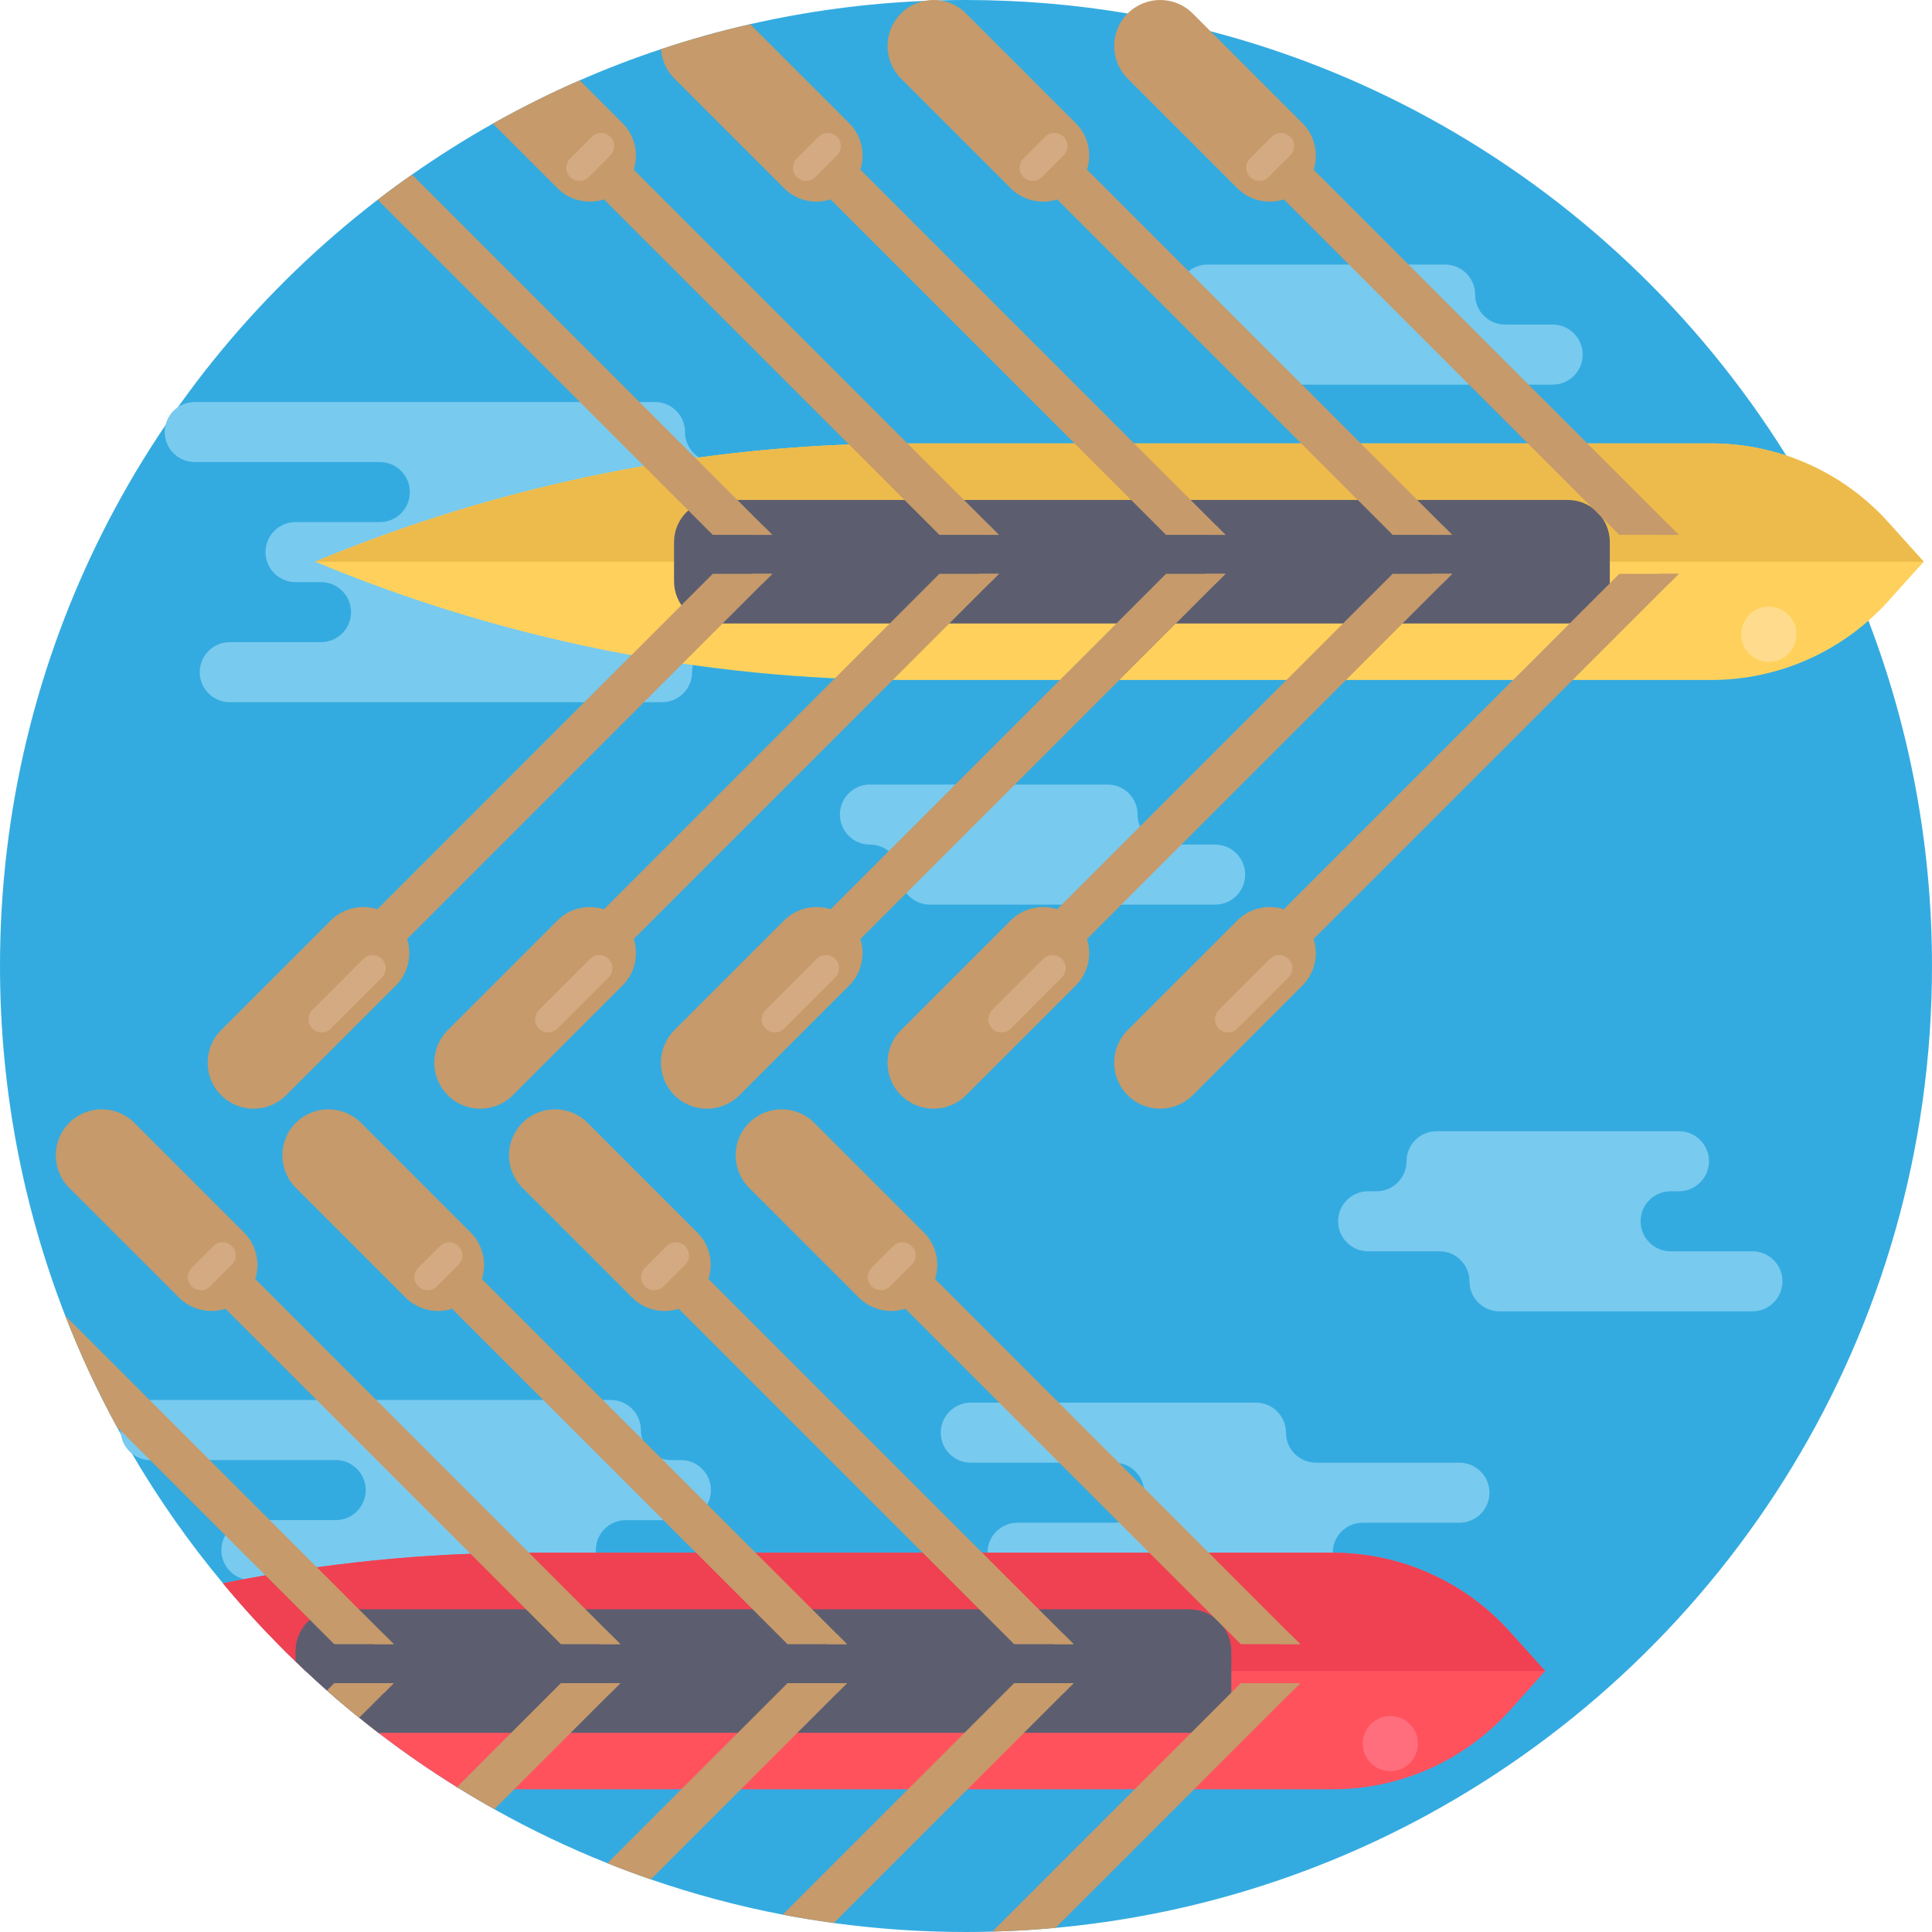 <?xml version="1.0" encoding="iso-8859-1"?>
<!-- Generator: Adobe Illustrator 19.0.0, SVG Export Plug-In . SVG Version: 6.00 Build 0)  -->
<svg xmlns="http://www.w3.org/2000/svg" xmlns:xlink="http://www.w3.org/1999/xlink" version="1.1" id="Capa_1" x="0px" y="0px" viewBox="0 0 512 512" style="enable-background:new 0 0 512 512;" xml:space="preserve">
<path style="fill:#34ABE0;" d="M256,512c-11.891,0-23.583-0.815-35.035-2.382c-4.556-0.616-9.08-1.358-13.552-2.215  c-11.964-2.309-23.636-5.444-34.952-9.341c-3.866-1.337-7.701-2.759-11.483-4.284c-10.344-4.127-20.355-8.923-29.978-14.315  c-3.271-1.829-6.499-3.741-9.676-5.716c-0.073-0.042-0.157-0.084-0.23-0.136c-7.178-4.462-14.127-9.268-20.814-14.399  c-1.714-1.317-3.406-2.654-5.078-4.012c-1.881-1.515-3.741-3.051-5.569-4.618c-1.003-0.857-1.996-1.724-2.978-2.591h-0.01  c-1.912-1.703-3.783-3.406-5.642-5.151c-0.899-0.836-1.797-1.693-2.685-2.55c-1.912-1.839-3.793-3.709-5.642-5.622  c-4.733-4.838-9.258-9.874-13.584-15.078c-8.955-10.762-17.042-22.256-24.148-34.398c-0.993-1.682-1.964-3.385-2.905-5.099  c-0.376-0.669-0.752-1.348-1.118-2.027v-0.01c-5.141-9.456-9.707-19.268-13.636-29.393C6.123,319.927,0,288.684,0,256  C0,173.286,39.225,99.736,100.091,52.935c2.978-2.288,6.008-4.514,9.091-6.666c6.907-4.848,14.054-9.362,21.431-13.511  c7.45-4.19,15.12-8.025,23.009-11.463c7.022-3.072,14.221-5.841,21.567-8.276c7.711-2.57,15.59-4.775,23.615-6.604  c14.942-3.406,30.375-5.517,46.184-6.175c1.317-0.063,2.633-0.104,3.95-0.146C251.277,0.031,253.639,0,256,0  c14.597,0,28.912,1.223,42.841,3.574c7.429,1.243,14.754,2.821,21.943,4.702c20.25,5.266,39.518,12.967,57.48,22.758  c38.922,21.191,71.732,52.193,95.117,89.694c5.622,9.017,10.7,18.401,15.182,28.129c2.372,5.12,4.566,10.334,6.593,15.632  C506.044,192.909,512,223.765,512,256c0,97.102-54.063,181.582-133.736,224.967c-29.769,16.217-63.112,26.687-98.534,29.936  c-5.538,0.522-11.118,0.857-16.75,0.993C260.66,511.969,258.33,512,256,512z"/>
<g>
	<path style="fill:#78CAEF;" d="M200.1,130.404L200.1,130.404c0-4.394-3.562-7.955-7.955-7.955h-2.652   c-4.394,0-7.955-3.562-7.955-7.955l0,0c0-4.394-3.562-7.955-7.955-7.955H51.606c-4.394,0-7.955,3.562-7.955,7.955l0,0   c0,4.394,3.562,7.955,7.955,7.955h49.056c4.394,0,7.955,3.562,7.955,7.955l0,0c0,4.394-3.562,7.955-7.955,7.955H78.32   c-4.394,0-7.955,3.562-7.955,7.955l0,0c0,4.394,3.562,7.955,7.955,7.955h6.749c4.394,0,7.955,3.562,7.955,7.955l0,0   c0,4.394-3.562,7.955-7.955,7.955H60.887c-4.394,0-7.955,3.562-7.955,7.955l0,0c0,4.394,3.562,7.955,7.955,7.955h114.567   c4.394,0,7.955-3.562,7.955-7.955l0,0c0-4.394,3.562-7.955,7.955-7.955h0.782c4.394,0,7.955-3.562,7.955-7.955l0,0   c0-4.394-3.562-7.955-7.955-7.955h-14.585c-4.394,0-7.955-3.562-7.955-7.955l0,0c0-4.394,3.562-7.955,7.955-7.955h14.585   C196.539,138.359,200.1,134.798,200.1,130.404z"/>
	<path style="fill:#78CAEF;" d="M163.756,450.581H89.631c-1.003-0.857-1.996-1.724-2.978-2.591h-0.01   c-1.912-1.703-3.783-3.406-5.642-5.151c-0.899-0.836-1.797-1.693-2.685-2.55c-1.912-1.839-3.793-3.709-5.642-5.622h0.7   c2.194,0,4.18-0.888,5.622-2.33s2.33-3.427,2.33-5.622c0-4.399-3.563-7.962-7.952-7.962h-6.75c-2.205,0-4.19-0.888-5.632-2.33   c-1.442-1.431-2.33-3.417-2.33-5.622c0-4.389,3.563-7.952,7.962-7.952h22.34c2.205,0,4.19-0.888,5.622-2.33   c1.442-1.442,2.33-3.438,2.33-5.632c0-4.389-3.553-7.952-7.952-7.952H39.905c-1.881,0-3.605-0.648-4.963-1.745   c-0.23-0.178-0.449-0.376-0.658-0.585c-1.191-1.191-2.006-2.759-2.247-4.514c-0.052-0.355-0.084-0.731-0.084-1.108   c0-4.399,3.563-7.962,7.952-7.962h121.981c2.194,0,4.18,0.888,5.622,2.33c1.442,1.442,2.33,3.438,2.33,5.632   c0,4.389,3.563,7.952,7.952,7.952h2.654c4.399,0,7.962,3.563,7.962,7.952c0,4.399-3.563,7.962-7.962,7.962h-14.587   c-2.194,0-4.18,0.888-5.622,2.33c-1.442,1.442-2.33,3.427-2.33,5.622c0,4.399,3.563,7.952,7.952,7.952h14.587   c2.194,0,4.19,0.888,5.632,2.33c1.442,1.442,2.33,3.438,2.33,5.632c0,4.389-3.563,7.952-7.962,7.952h-0.784   c-2.194,0-4.18,0.888-5.622,2.33c-1.442,1.442-2.33,3.427-2.33,5.622C171.708,447.018,168.145,450.581,163.756,450.581z"/>
	<path style="fill:#78CAEF;" d="M389.425,339.564L389.425,339.564c0,4.394,3.562,7.955,7.955,7.955h67.036   c4.394,0,7.955-3.562,7.955-7.955l0,0c0-4.394-3.562-7.955-7.955-7.955h-21.684c-4.394,0-7.955-3.562-7.955-7.955l0,0   c0-4.394,3.562-7.955,7.955-7.955h2.211c4.394,0,7.955-3.562,7.955-7.955l0,0c0-4.394-3.562-7.955-7.955-7.955h-64.25   c-4.394,0-7.955,3.562-7.955,7.955l0,0c0,4.394-3.562,7.955-7.955,7.955h-2.211c-4.394,0-7.955,3.562-7.955,7.955l0,0   c0,4.394,3.562,7.955,7.955,7.955h18.897C385.864,331.609,389.425,335.17,389.425,339.564z"/>
	<path style="fill:#78CAEF;" d="M303.238,395.582L303.238,395.582c0,4.394-3.562,7.955-7.955,7.955h-25.634   c-4.394,0-7.955,3.562-7.955,7.955l0,0c0,4.394,3.562,7.955,7.955,7.955h75.573c4.394,0,7.955-3.562,7.955-7.955l0,0   c0-4.394,3.562-7.955,7.955-7.955h25.634c4.394,0,7.955-3.562,7.955-7.955l0,0c0-4.394-3.562-7.955-7.955-7.955h-38.01   c-4.394,0-7.955-3.562-7.955-7.955l0,0c0-4.394-3.562-7.955-7.955-7.955h-75.573c-4.394,0-7.955,3.562-7.955,7.955l0,0   c0,4.394,3.562,7.955,7.955,7.955h38.01C299.676,387.626,303.238,391.188,303.238,395.582z"/>
	<path style="fill:#78CAEF;" d="M238.494,231.777L238.494,231.777c0,4.394,3.561,7.956,7.955,7.956h75.573   c4.393,0,7.955-3.561,7.955-7.955v-0.001c0-4.393-3.561-7.955-7.955-7.955h-12.596c-4.393,0-7.955-3.561-7.955-7.955v-0.001   c0-4.393-3.561-7.955-7.955-7.955h-62.978c-4.393,0-7.955,3.561-7.955,7.955v0.001c0,4.393,3.561,7.955,7.955,7.955l0,0   C234.932,223.822,238.494,227.384,238.494,231.777z"/>
	<path style="fill:#78CAEF;" d="M327.946,93.977L327.946,93.977c0,4.394,3.561,7.956,7.955,7.956h75.573   c4.393,0,7.955-3.561,7.955-7.955v-0.001c0-4.393-3.561-7.955-7.955-7.955h-12.595c-4.393,0-7.955-3.561-7.955-7.955v-0.001   c0-4.393-3.561-7.955-7.955-7.955h-62.978c-4.393,0-7.955,3.561-7.955,7.955v0.001c0,4.393,3.561,7.955,7.955,7.955l0,0   C324.384,86.022,327.946,89.583,327.946,93.977z"/>
</g>
<path style="fill:#FFD15C;" d="M453.486,180.203H240.232c-53.791,0-107.06-10.658-156.724-31.347  c49.664-20.689,102.933-31.347,156.724-31.347h213.253c17.899,0,34.941,7.596,46.916,20.898l9.404,10.449l-9.404,10.459  C488.427,172.607,471.385,180.203,453.486,180.203z"/>
<path style="fill:#EDBB4C;" d="M509.806,148.856H83.508c49.664-20.689,102.933-31.347,156.724-31.347h213.253  c17.899,0,34.941,7.596,46.916,20.898L509.806,148.856z"/>
<path style="fill:#5C5E70;" d="M426.618,154.06v-10.403c0-6.168-5.001-11.169-11.169-11.169H189.797  c-6.168,0-11.169,5.001-11.169,11.169v10.403c0,6.168,5.001,11.169,11.169,11.169h225.652  C421.617,165.228,426.618,160.228,426.618,154.06z"/>
<g>
	<path style="fill:#C69A6A;" d="M442.169,139.034l2.717,2.706h-15.757L340.24,52.851c-4.211,1.348-8.997,0.355-12.34-2.978   l-29.059-29.059c-4.765-4.765-4.765-12.487,0-17.241c4.765-4.765,12.476-4.765,17.241,0l29.059,29.059   c3.344,3.333,4.326,8.129,2.978,12.34L442.169,139.034z"/>
	<polygon style="fill:#C69A6A;" points="442.18,154.791 439.463,152.074 444.897,152.074  "/>
	<polygon style="fill:#C69A6A;" points="442.18,139.024 444.886,141.74 439.463,141.74 442.169,139.034  "/>
	<path style="fill:#C69A6A;" d="M298.841,290.241c-4.765-4.754-4.765-12.476,0-17.241l29.059-29.059   c3.344-3.333,8.129-4.326,12.34-2.978l88.889-88.889h15.768l-2.717,2.717l-94.062,94.051c1.348,4.211,0.366,9.007-2.978,12.34   l-29.059,29.059C311.317,295.006,303.606,295.006,298.841,290.241z"/>
</g>
<g>
	<path style="fill:#D3AA81;" d="M322.994,272.588L322.994,272.588c-1.36-1.36-1.36-3.565,0-4.926l13.546-13.546   c1.36-1.36,3.565-1.36,4.926,0l0,0c1.36,1.36,1.36,3.565,0,4.926l-13.546,13.546C326.559,273.948,324.353,273.948,322.994,272.588z   "/>
	<path style="fill:#D3AA81;" d="M331.267,46.925L331.267,46.925c-1.36-1.36-1.36-3.565,0-4.926l5.75-5.75   c1.36-1.36,3.565-1.36,4.926,0l0,0c1.36,1.36,1.36,3.565,0,4.926l-5.75,5.75C334.833,48.286,332.628,48.286,331.267,46.925z"/>
</g>
<g>
	<path style="fill:#C69A6A;" d="M382.119,139.024l2.706,2.717h-15.757l-88.889-88.889c-4.201,1.348-8.997,0.355-12.34-2.978   L238.78,20.814c-4.765-4.765-4.765-12.487,0-17.241c4.765-4.765,12.476-4.765,17.241,0l29.059,29.059   c3.344,3.333,4.326,8.129,2.988,12.34L382.119,139.024z"/>
	<polygon style="fill:#C69A6A;" points="382.119,154.791 379.402,152.074 384.836,152.074  "/>
	<polygon style="fill:#C69A6A;" points="382.119,139.024 384.825,141.74 379.402,141.74  "/>
	<path style="fill:#C69A6A;" d="M238.78,290.241c-4.765-4.754-4.765-12.476,0-17.241l29.059-29.059   c3.344-3.333,8.14-4.326,12.34-2.978l88.889-88.889h15.767l-2.717,2.717l-94.051,94.051c1.337,4.211,0.355,9.007-2.988,12.34   l-29.059,29.059C251.256,295.006,243.545,295.006,238.78,290.241z"/>
</g>
<g>
	<path style="fill:#D3AA81;" d="M262.934,272.588L262.934,272.588c-1.36-1.36-1.36-3.565,0-4.926l13.546-13.546   c1.36-1.36,3.565-1.36,4.926,0l0,0c1.36,1.36,1.36,3.565,0,4.926l-13.546,13.546C266.499,273.948,264.293,273.948,262.934,272.588z   "/>
	<path style="fill:#D3AA81;" d="M271.207,46.925L271.207,46.925c-1.36-1.36-1.36-3.565,0-4.926l5.75-5.75   c1.36-1.36,3.565-1.36,4.926,0l0,0c1.36,1.36,1.36,3.565,0,4.926l-5.75,5.75C274.774,48.286,272.568,48.286,271.207,46.925z"/>
</g>
<g>
	<path style="fill:#C69A6A;" d="M324.765,141.74h-15.757l-9.247-9.247l-14.984-14.984l-64.658-64.658   c-4.2,1.348-8.997,0.355-12.34-2.978l-29.059-29.059c-2.163-2.173-3.344-4.963-3.532-7.795c7.711-2.57,15.59-4.775,23.615-6.604   l26.216,26.216c3.344,3.333,4.326,8.129,2.988,12.34l72.537,72.537l21.514,21.514L324.765,141.74z"/>
	<polygon style="fill:#C69A6A;" points="322.058,154.791 319.342,152.074 324.775,152.074  "/>
	<polygon style="fill:#C69A6A;" points="322.058,139.024 324.765,141.74 319.342,141.74  "/>
	<path style="fill:#C69A6A;" d="M178.719,290.241c-4.754-4.754-4.754-12.476,0-17.241l29.059-29.059   c3.344-3.333,8.14-4.326,12.34-2.978l88.889-88.889h15.768l-2.717,2.717l-94.051,94.051c1.337,4.211,0.355,9.007-2.988,12.34   l-29.059,29.059C191.195,295.006,183.484,295.006,178.719,290.241z"/>
</g>
<g>
	<path style="fill:#D3AA81;" d="M202.874,272.588L202.874,272.588c-1.36-1.36-1.36-3.565,0-4.926l13.546-13.546   c1.36-1.36,3.565-1.36,4.926,0l0,0c1.36,1.36,1.36,3.565,0,4.926L207.8,272.588C206.439,273.948,204.234,273.948,202.874,272.588z"/>
	<path style="fill:#D3AA81;" d="M211.149,46.925L211.149,46.925c-1.36-1.36-1.36-3.565,0-4.926l5.75-5.75   c1.36-1.36,3.565-1.36,4.926,0l0,0c1.36,1.36,1.36,3.565,0,4.926l-5.75,5.75C214.714,48.286,212.508,48.286,211.149,46.925z"/>
</g>
<g>
	<path style="fill:#C69A6A;" d="M264.704,141.74h-15.757l-9.247-9.247l-14.691-14.702l-64.94-64.94   c-4.211,1.348-9.007,0.355-12.34-2.978l-17.115-17.115c7.45-4.19,15.12-8.025,23.009-11.463l11.337,11.337   c3.344,3.333,4.336,8.129,2.988,12.34l94.051,94.051L264.704,141.74z"/>
	<polygon style="fill:#C69A6A;" points="261.998,154.791 259.281,152.074 264.714,152.074  "/>
	<polygon style="fill:#C69A6A;" points="261.998,139.024 264.704,141.74 259.281,141.74  "/>
	<path style="fill:#C69A6A;" d="M118.659,290.241c-4.754-4.754-4.754-12.476,0-17.241l29.069-29.059   c3.333-3.333,8.129-4.326,12.34-2.978l88.879-88.889h15.768l-96.768,96.768c1.348,4.211,0.355,9.007-2.988,12.34l-29.059,29.059   C131.145,295.006,123.423,295.006,118.659,290.241z"/>
</g>
<g>
	<path style="fill:#D3AA81;" d="M142.815,272.588L142.815,272.588c-1.36-1.36-1.36-3.565,0-4.926l13.546-13.546   c1.36-1.36,3.565-1.36,4.926,0l0,0c1.36,1.36,1.36,3.565,0,4.926l-13.546,13.546C146.38,273.948,144.174,273.948,142.815,272.588z"/>
	<path style="fill:#D3AA81;" d="M151.089,46.925L151.089,46.925c-1.36-1.36-1.36-3.565,0-4.926l5.75-5.75   c1.36-1.36,3.565-1.36,4.926,0l0,0c1.36,1.36,1.36,3.565,0,4.926l-5.75,5.75C154.654,48.286,152.449,48.286,151.089,46.925z"/>
</g>
<g>
	<path style="fill:#C69A6A;" d="M204.643,141.74h-15.757l-6.468-6.468l-11.766-11.776l-70.562-70.562   c2.978-2.288,6.008-4.514,9.091-6.666l75.107,75.107l17.648,17.648L204.643,141.74z"/>
	<polygon style="fill:#C69A6A;" points="201.937,154.791 199.22,152.074 204.654,152.074  "/>
	<polygon style="fill:#C69A6A;" points="201.937,139.024 204.643,141.74 199.22,141.74  "/>
	<path style="fill:#C69A6A;" d="M58.598,290.241c-4.754-4.754-4.754-12.476,0-17.241l29.069-29.059   c3.333-3.333,8.129-4.326,12.34-2.978l88.879-88.889h15.768l-2.717,2.717l-94.051,94.051c1.348,4.211,0.355,9.007-2.978,12.34   l-29.069,29.059C71.084,295.006,63.363,295.006,58.598,290.241z"/>
</g>
<path style="fill:#D3AA81;" d="M82.755,272.588L82.755,272.588c-1.36-1.36-1.36-3.565,0-4.926l13.546-13.546  c1.36-1.36,3.565-1.36,4.926,0l0,0c1.36,1.36,1.36,3.565,0,4.926l-13.546,13.546C86.32,273.948,84.114,273.948,82.755,272.588z"/>
<circle style="fill:#FFDC8D;" cx="468.762" cy="168.093" r="7.314"/>
<path style="fill:#FF525D;" d="M353.176,474.185H139.922c-1.212,0-2.424-0.01-3.626-0.021c-4.995-0.042-9.989-0.178-14.973-0.418  c-0.125,0.01-0.24,0-0.366-0.01l0.136-0.125c-7.178-4.462-14.127-9.268-20.814-14.399c-1.714-1.317-3.406-2.654-5.078-4.012  c-2.905-2.341-5.757-4.744-8.547-7.21h-0.01c-1.912-1.703-3.783-3.406-5.642-5.151c-0.899-0.836-1.797-1.693-2.685-2.55  c-6.781-6.531-13.208-13.448-19.226-20.699c3.741-0.752,7.492-1.463,11.243-2.111c4.535-0.784,9.091-1.494,13.646-2.121  c13.49-1.881,27.063-3.072,40.709-3.584h0.01c5.068-0.188,10.146-0.282,15.224-0.282h213.253c17.899,0,34.941,7.596,46.916,20.898  l9.404,10.449l-9.404,10.459C388.117,466.589,371.075,474.185,353.176,474.185z"/>
<path style="fill:#EF4152;" d="M409.495,442.838H81c-0.899-0.836-1.797-1.693-2.685-2.55c-6.781-6.531-13.208-13.448-19.226-20.699  c3.741-0.752,7.492-1.463,11.243-2.111c4.535-0.784,9.091-1.494,13.646-2.121c13.49-1.881,27.063-3.072,40.709-3.584h0.01  c5.068-0.188,10.146-0.282,15.224-0.282h213.253c17.899,0,34.941,7.596,46.916,20.898L409.495,442.838z"/>
<path style="fill:#5C5E70;" d="M315.141,459.212H100.279c-1.714-1.317-3.406-2.654-5.078-4.012c-2.905-2.341-5.757-4.744-8.547-7.21  h-0.01c-1.912-1.703-3.783-3.406-5.642-5.151c-0.899-0.836-1.797-1.693-2.685-2.55v-2.654c0-3.344,1.473-6.332,3.793-8.38  c1.975-1.735,4.556-2.779,7.377-2.779h225.656c2.456,0,4.723,0.784,6.562,2.132c0.951,0.69,1.797,1.536,2.487,2.487  c1.337,1.839,2.121,4.096,2.121,6.541v10.407c0,0.178,0,0.355-0.01,0.533c-0.272,5.736-4.89,10.355-10.627,10.627  C315.496,459.212,315.319,459.212,315.141,459.212z"/>
<g>
	<path style="fill:#C69A6A;" d="M341.859,433.016l2.717,2.706h-15.757l-88.889-88.889c-4.211,1.348-8.997,0.355-12.34-2.978   l-29.059-29.059c-4.765-4.765-4.765-12.487,0-17.241c4.765-4.765,12.476-4.765,17.241,0l29.059,29.059   c3.344,3.333,4.326,8.129,2.978,12.34L341.859,433.016z"/>
	<polygon style="fill:#C69A6A;" points="341.87,448.773 339.153,446.056 344.586,446.056  "/>
	<polygon style="fill:#C69A6A;" points="341.87,433.006 344.576,435.722 339.153,435.722 341.859,433.016  "/>
	<path style="fill:#C69A6A;" d="M262.98,511.895l37.71-37.71l14.984-14.984l10.627-10.627l2.518-2.518h15.767l-28.129,28.129   l-36.728,36.718C274.192,511.425,268.612,511.76,262.98,511.895z"/>
</g>
<path style="fill:#D3AA81;" d="M230.957,340.907L230.957,340.907c-1.36-1.36-1.36-3.565,0-4.926l5.75-5.75  c1.36-1.36,3.565-1.36,4.926,0l0,0c1.36,1.36,1.36,3.565,0,4.926l-5.75,5.75C234.523,342.268,232.317,342.268,230.957,340.907z"/>
<g>
	<path style="fill:#C69A6A;" d="M281.809,433.006l2.706,2.717h-15.757l-88.889-88.889c-4.201,1.348-8.997,0.355-12.34-2.978   l-29.059-29.059c-4.765-4.765-4.765-12.487,0-17.241c4.765-4.765,12.476-4.765,17.241,0l29.059,29.059   c3.344,3.333,4.326,8.129,2.988,12.34L281.809,433.006z"/>
	<polygon style="fill:#C69A6A;" points="281.809,448.773 279.092,446.056 284.526,446.056  "/>
	<polygon style="fill:#C69A6A;" points="281.809,433.006 284.515,435.722 279.092,435.722  "/>
	<path style="fill:#C69A6A;" d="M220.965,509.618c-4.556-0.616-9.08-1.358-13.552-2.215l48.191-48.191l13.155-13.155h15.768   l-28.129,28.129L220.965,509.618z"/>
</g>
<path style="fill:#D3AA81;" d="M170.897,340.907L170.897,340.907c-1.36-1.36-1.36-3.565,0-4.926l5.75-5.75  c1.36-1.36,3.565-1.36,4.926,0l0,0c1.36,1.36,1.36,3.565,0,4.926l-5.75,5.75C174.463,342.268,172.258,342.268,170.897,340.907z"/>
<g>
	<path style="fill:#C69A6A;" d="M221.748,433.006l2.706,2.717h-15.757l-88.889-88.889c-4.2,1.348-8.997,0.355-12.34-2.978   l-29.059-29.059c-4.754-4.765-4.754-12.487,0-17.241c4.765-4.765,12.476-4.765,17.241,0l29.059,29.059   c3.344,3.333,4.326,8.129,2.988,12.34L221.748,433.006z"/>
	<polygon style="fill:#C69A6A;" points="221.748,448.773 219.031,446.056 224.465,446.056  "/>
	<polygon style="fill:#C69A6A;" points="221.748,433.006 224.455,435.722 219.031,435.722  "/>
	<path style="fill:#C69A6A;" d="M196.336,474.185l-23.876,23.876c-3.866-1.337-7.701-2.759-11.483-4.284l47.72-47.72h15.768   l-2.717,2.717l-10.439,10.439L196.336,474.185z"/>
</g>
<path style="fill:#D3AA81;" d="M110.838,340.907L110.838,340.907c-1.36-1.36-1.36-3.565,0-4.926l5.75-5.75  c1.36-1.36,3.565-1.36,4.926,0l0,0c1.36,1.36,1.36,3.565,0,4.926l-5.75,5.75C114.404,342.268,112.198,342.268,110.838,340.907z"/>
<g>
	<path style="fill:#C69A6A;" d="M161.688,433.006l2.706,2.717h-15.757l-88.879-88.889c-4.211,1.348-9.007,0.355-12.34-2.978   l-29.069-29.059c-4.754-4.765-4.754-12.487,0-17.241c4.765-4.765,12.487-4.765,17.241,0l29.059,29.059   c3.344,3.333,4.336,8.129,2.988,12.34L161.688,433.006z"/>
	<polygon style="fill:#C69A6A;" points="161.688,448.773 158.971,446.056 164.404,446.056  "/>
	<polygon style="fill:#C69A6A;" points="161.688,433.006 164.394,435.722 158.971,435.722  "/>
	<path style="fill:#C69A6A;" d="M130.999,479.462c-3.271-1.829-6.499-3.741-9.676-5.716c-0.125,0.01-0.24,0-0.366-0.01l0.136-0.125   l14.388-14.399l13.155-13.155h15.768L130.999,479.462z"/>
</g>
<path style="fill:#D3AA81;" d="M50.779,340.907L50.779,340.907c-1.36-1.36-1.36-3.565,0-4.926l5.75-5.75  c1.36-1.36,3.565-1.36,4.926,0l0,0c1.36,1.36,1.36,3.565,0,4.926l-5.75,5.75C54.344,342.268,52.138,342.268,50.779,340.907z"/>
<g>
	<path style="fill:#C69A6A;" d="M104.333,435.722H88.576l-18.244-18.244l-39.414-39.414v-0.01   c-5.141-9.456-9.707-19.268-13.636-29.393l84.344,84.344L104.333,435.722z"/>
	<polygon style="fill:#C69A6A;" points="101.627,448.773 98.91,446.056 104.344,446.056  "/>
	<polygon style="fill:#C69A6A;" points="101.627,433.006 104.333,435.722 98.91,435.722  "/>
	<path style="fill:#C69A6A;" d="M95.201,455.199c-2.905-2.341-5.757-4.744-8.547-7.21l1.923-1.933h15.768L95.201,455.199z"/>
</g>
<circle style="fill:#FF6E7C;" cx="368.452" cy="462.075" r="7.314"/>
<g>
</g>
<g>
</g>
<g>
</g>
<g>
</g>
<g>
</g>
<g>
</g>
<g>
</g>
<g>
</g>
<g>
</g>
<g>
</g>
<g>
</g>
<g>
</g>
<g>
</g>
<g>
</g>
<g>
</g>
</svg>
